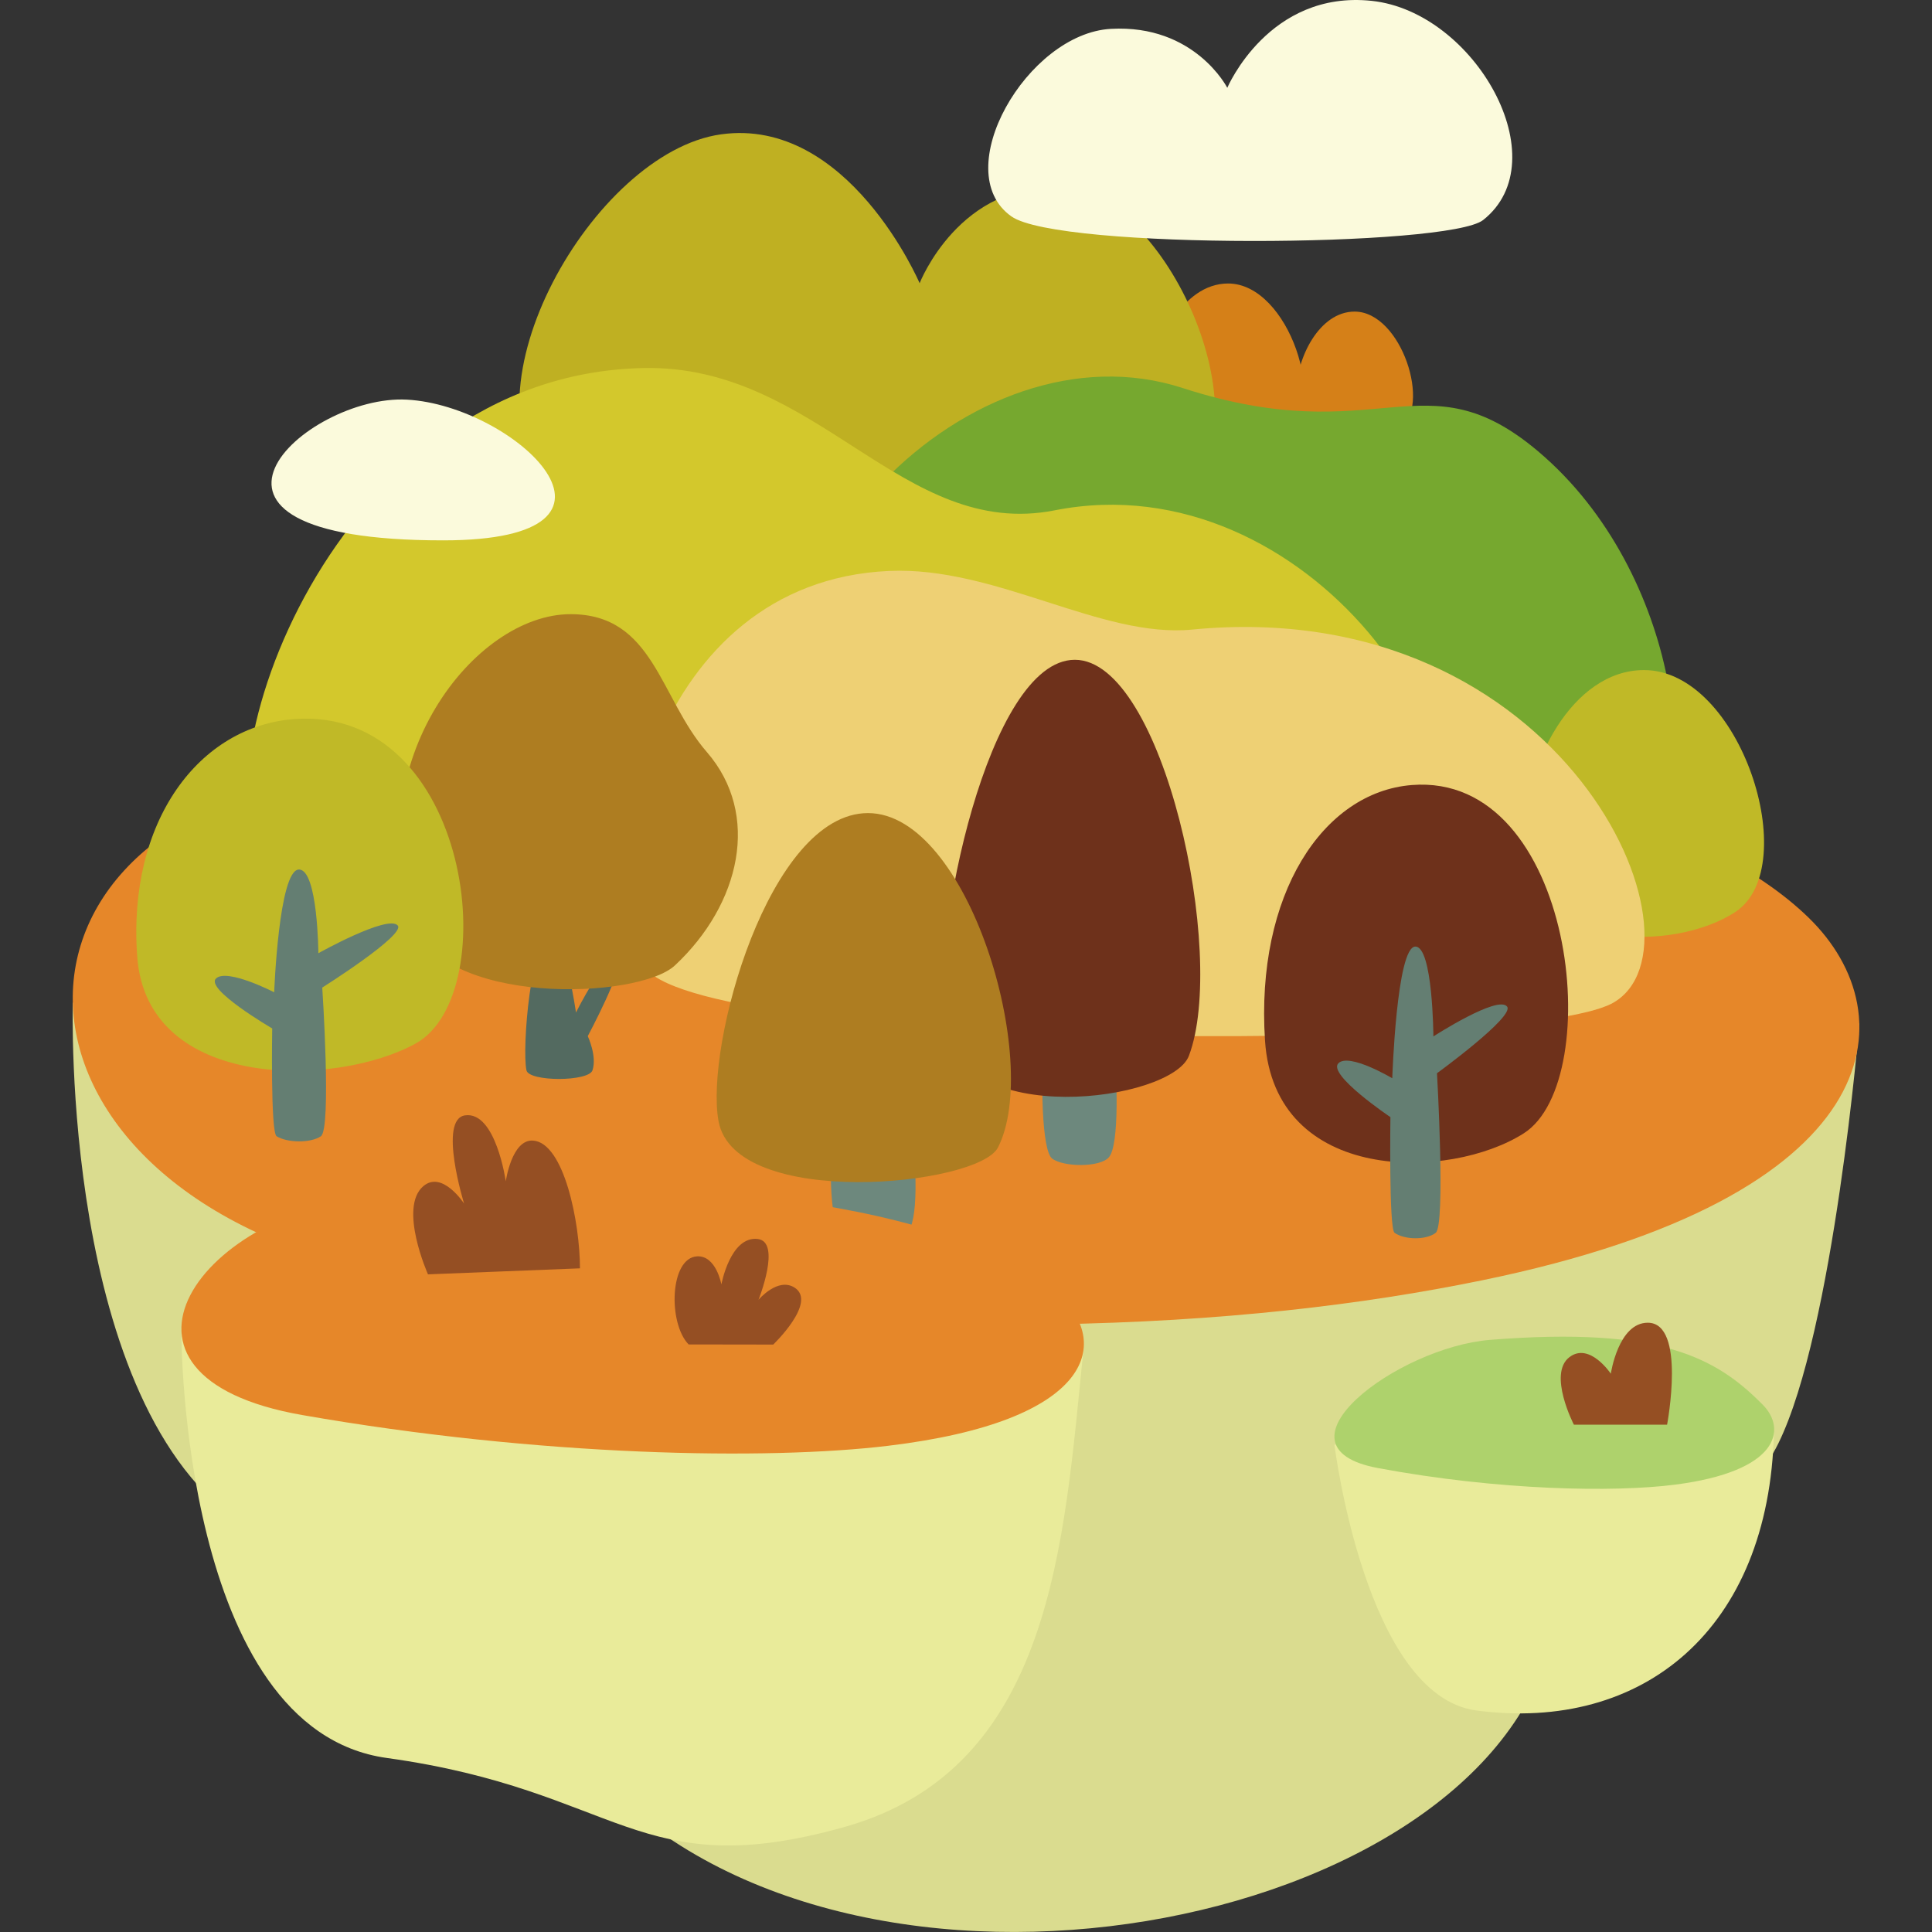 <?xml version="1.0" encoding="utf-8"?>
<!-- Generator: Adobe Illustrator 16.0.0, SVG Export Plug-In . SVG Version: 6.00 Build 0)  -->
<!DOCTYPE svg PUBLIC "-//W3C//DTD SVG 1.1//EN" "http://www.w3.org/Graphics/SVG/1.1/DTD/svg11.dtd">
<svg version="1.1" id="圖層_1" xmlns="http://www.w3.org/2000/svg" xmlns:xlink="http://www.w3.org/1999/xlink" x="0px" y="0px"
	 width="75px" height="75px" viewBox="0 0 75 75" enable-background="new 0 0 75 75" xml:space="preserve">
<rect x="0" y="0" width="75" height="75" fill="#333333" stroke="none"/>
<g>
	<path fill="#DADC8F" d="M2.827,38.92c0,0-0.476,15.686,6.665,20.302c4.401,2.848,9.923,5.829,13.769,9.861
		c10.071,10.565,34.263,5.893,36.975-5.453c1.205-5.038,6.64-3.213,8.798-7.595s3.147-16.302,3.147-16.302L2.827,38.92z"/>
	<path fill="#E9EB9A" d="M51.802,56.08c0,0,1.205,9.758,5.516,10.322c6.466,0.848,11.356-3.149,11.546-10.78L51.802,56.08z"/>
	<path fill="#D58018" d="M50.332,15.16c0-1.247,0.879-3.064,2.253-3.064c1.821,0,3.013,3.708,1.736,4.567
		C53.185,17.427,50.332,17.496,50.332,15.16"/>
	<path fill="#D58018" d="M44.747,14.988c0-1.62,1.142-3.983,2.928-3.983c2.368,0,3.916,4.818,2.257,5.936
		C48.454,17.935,44.747,18.024,44.747,14.988"/>
	<path fill="#BFB022" d="M21.359,19.009c-3.626-3.747,1.676-13.098,6.625-13.793c4.948-0.694,7.716,5.778,7.716,5.778
		s1.553-3.997,5.583-3.705c4.029,0.292,7.834,8.951,4.779,11.783C43.786,21.183,23.01,20.716,21.359,19.009"/>
	<path fill="#E68729" d="M12.556,30.146c-14.158,2.15-13.021,17.292,4.414,19.657c18.675,2.53,31.332,1.791,40.552-0.099
		C73.307,46.47,74.13,39.425,70.2,35.614C62.797,28.429,38.574,26.196,12.556,30.146"/>
	<path fill="#AED26C" d="M57.852,52.013c-3.617,0.288-8.748,4.159-4.36,4.977c4.695,0.875,9.165,0.947,11.527,0.645
		c4.046-0.518,4.353-2.153,3.41-3.104C66.652,52.735,64.502,51.482,57.852,52.013"/>
	<path fill="#76A82F" d="M30.871,30.85c-2.785-8.726,6.882-18.436,15.032-15.789c7.646,2.482,9.368-1.289,13.805,2.458
		c5.614,4.74,6.402,13.654,4.006,15.145C57.37,36.609,32.363,35.53,30.871,30.85"/>
	<path fill="#C0B927" d="M59.196,32.303c0-2.559,1.805-6.291,4.625-6.291c3.739,0,6.188,7.613,3.564,9.377
		C65.053,36.958,59.196,37.101,59.196,32.303"/>
	<path fill="#D3C82C" d="M55.072,34.119c-1.427,1.747-42.886,1.868-44.784-0.5c-2.748-3.431,2.547-19.081,14.689-19.332
		c6.761-0.141,10.045,6.691,15.966,5.524C50.826,17.862,58.782,29.577,55.072,34.119"/>
	<path fill="#EED074" d="M24.969,37.46c-1.824-3.362,0.245-14.878,9.542-15.296c4.15-0.187,8.233,2.62,11.766,2.276
		c14.465-1.402,20.334,12.24,16.337,14.493C59.084,40.922,26.751,40.749,24.969,37.46"/>
	<path fill="#6D887D" d="M41.868,34.734c1.075,0,1.961,9.243,1.186,10.183c-0.342,0.415-1.787,0.39-2.213,0.056
		C40.067,44.364,40.509,34.734,41.868,34.734"/>
	<path fill="#6E311B" d="M36.637,39.773c-0.468-3.463,1.715-14.16,5.089-14.16c3.428,0,5.918,11.45,4.426,15.376
		C45.479,42.759,37.191,43.866,36.637,39.773"/>
	<path fill="#6D887D" d="M33.856,39.265c1.225,0,2.235,7.805,1.351,8.599c-0.389,0.352-2.036,0.329-2.522,0.047
		C31.802,47.396,32.307,39.265,33.856,39.265"/>
	<path fill="#AE7D21" d="M27.893,43.521c-0.535-2.925,1.954-11.957,5.802-11.957c3.908,0,6.749,9.667,5.045,12.983
		C37.973,46.04,28.523,46.977,27.893,43.521"/>
	<path fill="#6E311B" d="M49.107,40.389c-0.367-5.667,2.247-9.639,5.697-9.914c6.344-0.505,7.573,11.456,4.354,13.517
		C56.294,45.825,49.469,45.979,49.107,40.389"/>
	<path fill="#647E72" d="M54.944,36.746c0.682,0,0.7,3.488,0.7,3.488s2.513-1.625,2.863-1.156c0.292,0.391-2.723,2.585-2.723,2.585
		s0.338,5.89-0.049,6.194c-0.373,0.291-1.212,0.275-1.599,0c-0.223-0.159-0.16-4.49-0.16-4.49s-2.458-1.654-2.019-2.092
		c0.413-0.415,2.091,0.583,2.091,0.583S54.215,36.746,54.944,36.746"/>
	<path fill="#FBFADC" d="M57.576,8.541c2.932-2.316-0.317-8.077-4.319-8.507c-4.002-0.429-5.614,3.375-5.614,3.375
		s-1.258-2.469-4.518-2.289C39.867,1.3,36.79,6.649,39.261,8.4C41.102,9.704,56.241,9.596,57.576,8.541"/>
	<path fill="#FBFADC" d="M15.795,15.514c4.192,0.226,9.782,5.463,1.402,5.463C5.616,20.977,11.845,15.301,15.795,15.514"/>
	<path fill="#954F23" d="M60.928,52.682c0.779-0.59,1.604,0.645,1.604,0.645s0.289-1.979,1.434-1.979c1.501,0,0.75,3.959,0.75,3.959
		h-3.617C61.098,55.307,60.074,53.326,60.928,52.682"/>
	<path fill="#536A60" d="M21.398,36.242c0.507-0.06,0.962,3.065,0.962,3.065s1.123-2.287,1.601-2.013
		c0.32,0.183-1.144,2.929-1.144,2.929S23.183,41,23,41.549c-0.148,0.448-2.468,0.448-2.563,0
		C20.254,40.68,20.62,36.333,21.398,36.242"/>
	<path fill="#AE7D21" d="M16,35.738c-2.028-6.164,2.405-11.892,6.146-11.896c3.233-0.001,3.455,3.235,5.293,5.352
		c2.105,2.425,1.302,5.909-1.237,8.282C24.785,38.805,17.097,39.078,16,35.738"/>
	<path fill="#C0B927" d="M5.328,37.149c-0.394-5.28,2.417-8.982,6.128-9.237c6.824-0.471,8.146,10.674,4.684,12.595
		C13.057,42.215,5.717,42.359,5.328,37.149"/>
	<path fill="#647E72" d="M11.606,33.755c0.733,0,0.753,3.249,0.753,3.249s2.703-1.513,3.081-1.076c0.314,0.363-2.93,2.41-2.93,2.41
		s0.364,5.486-0.053,5.771c-0.4,0.272-1.304,0.258-1.72,0c-0.239-0.148-0.17-4.185-0.17-4.185s-2.645-1.541-2.173-1.948
		c0.445-0.386,2.25,0.544,2.25,0.544S10.821,33.755,11.606,33.755"/>
	<path fill="#E9EB9A" d="M7.042,51.798c0,0,0,15.341,7.973,16.446c9.071,1.259,9.727,4.944,17.78,2.675
		c8.054-2.269,8.498-11.006,9.258-18.466L7.042,51.798z"/>
	<path fill="#E68729" d="M14.895,46.351c-7.138,0.535-11.82,7.067-3.167,8.58c9.267,1.622,18.083,1.756,22.744,1.195
		c7.981-0.959,8.588-3.987,6.729-5.749C37.696,47.057,28.011,45.37,14.895,46.351"/>
	<path fill="#954F23" d="M16.614,49.47l5.9-0.233c0-1.778-0.62-4.885-1.825-4.96c-0.826-0.052-1.055,1.581-1.055,1.581
		s-0.387-2.73-1.58-2.56c-1.054,0.15-0.038,3.425-0.038,3.425s-0.845-1.3-1.581-0.678C15.456,46.874,16.614,49.47,16.614,49.47"/>
	<path fill="#954F23" d="M30.016,52.196l-3.284-0.005c-0.804-0.824-0.737-3.367,0.334-3.42c0.736-0.034,0.938,1.09,0.938,1.09
		s0.346-1.882,1.407-1.764c0.939,0.103,0.034,2.361,0.034,2.361s0.753-0.896,1.408-0.468C31.725,50.563,30.016,52.196,30.016,52.196
		"/>
</g>
</svg>
